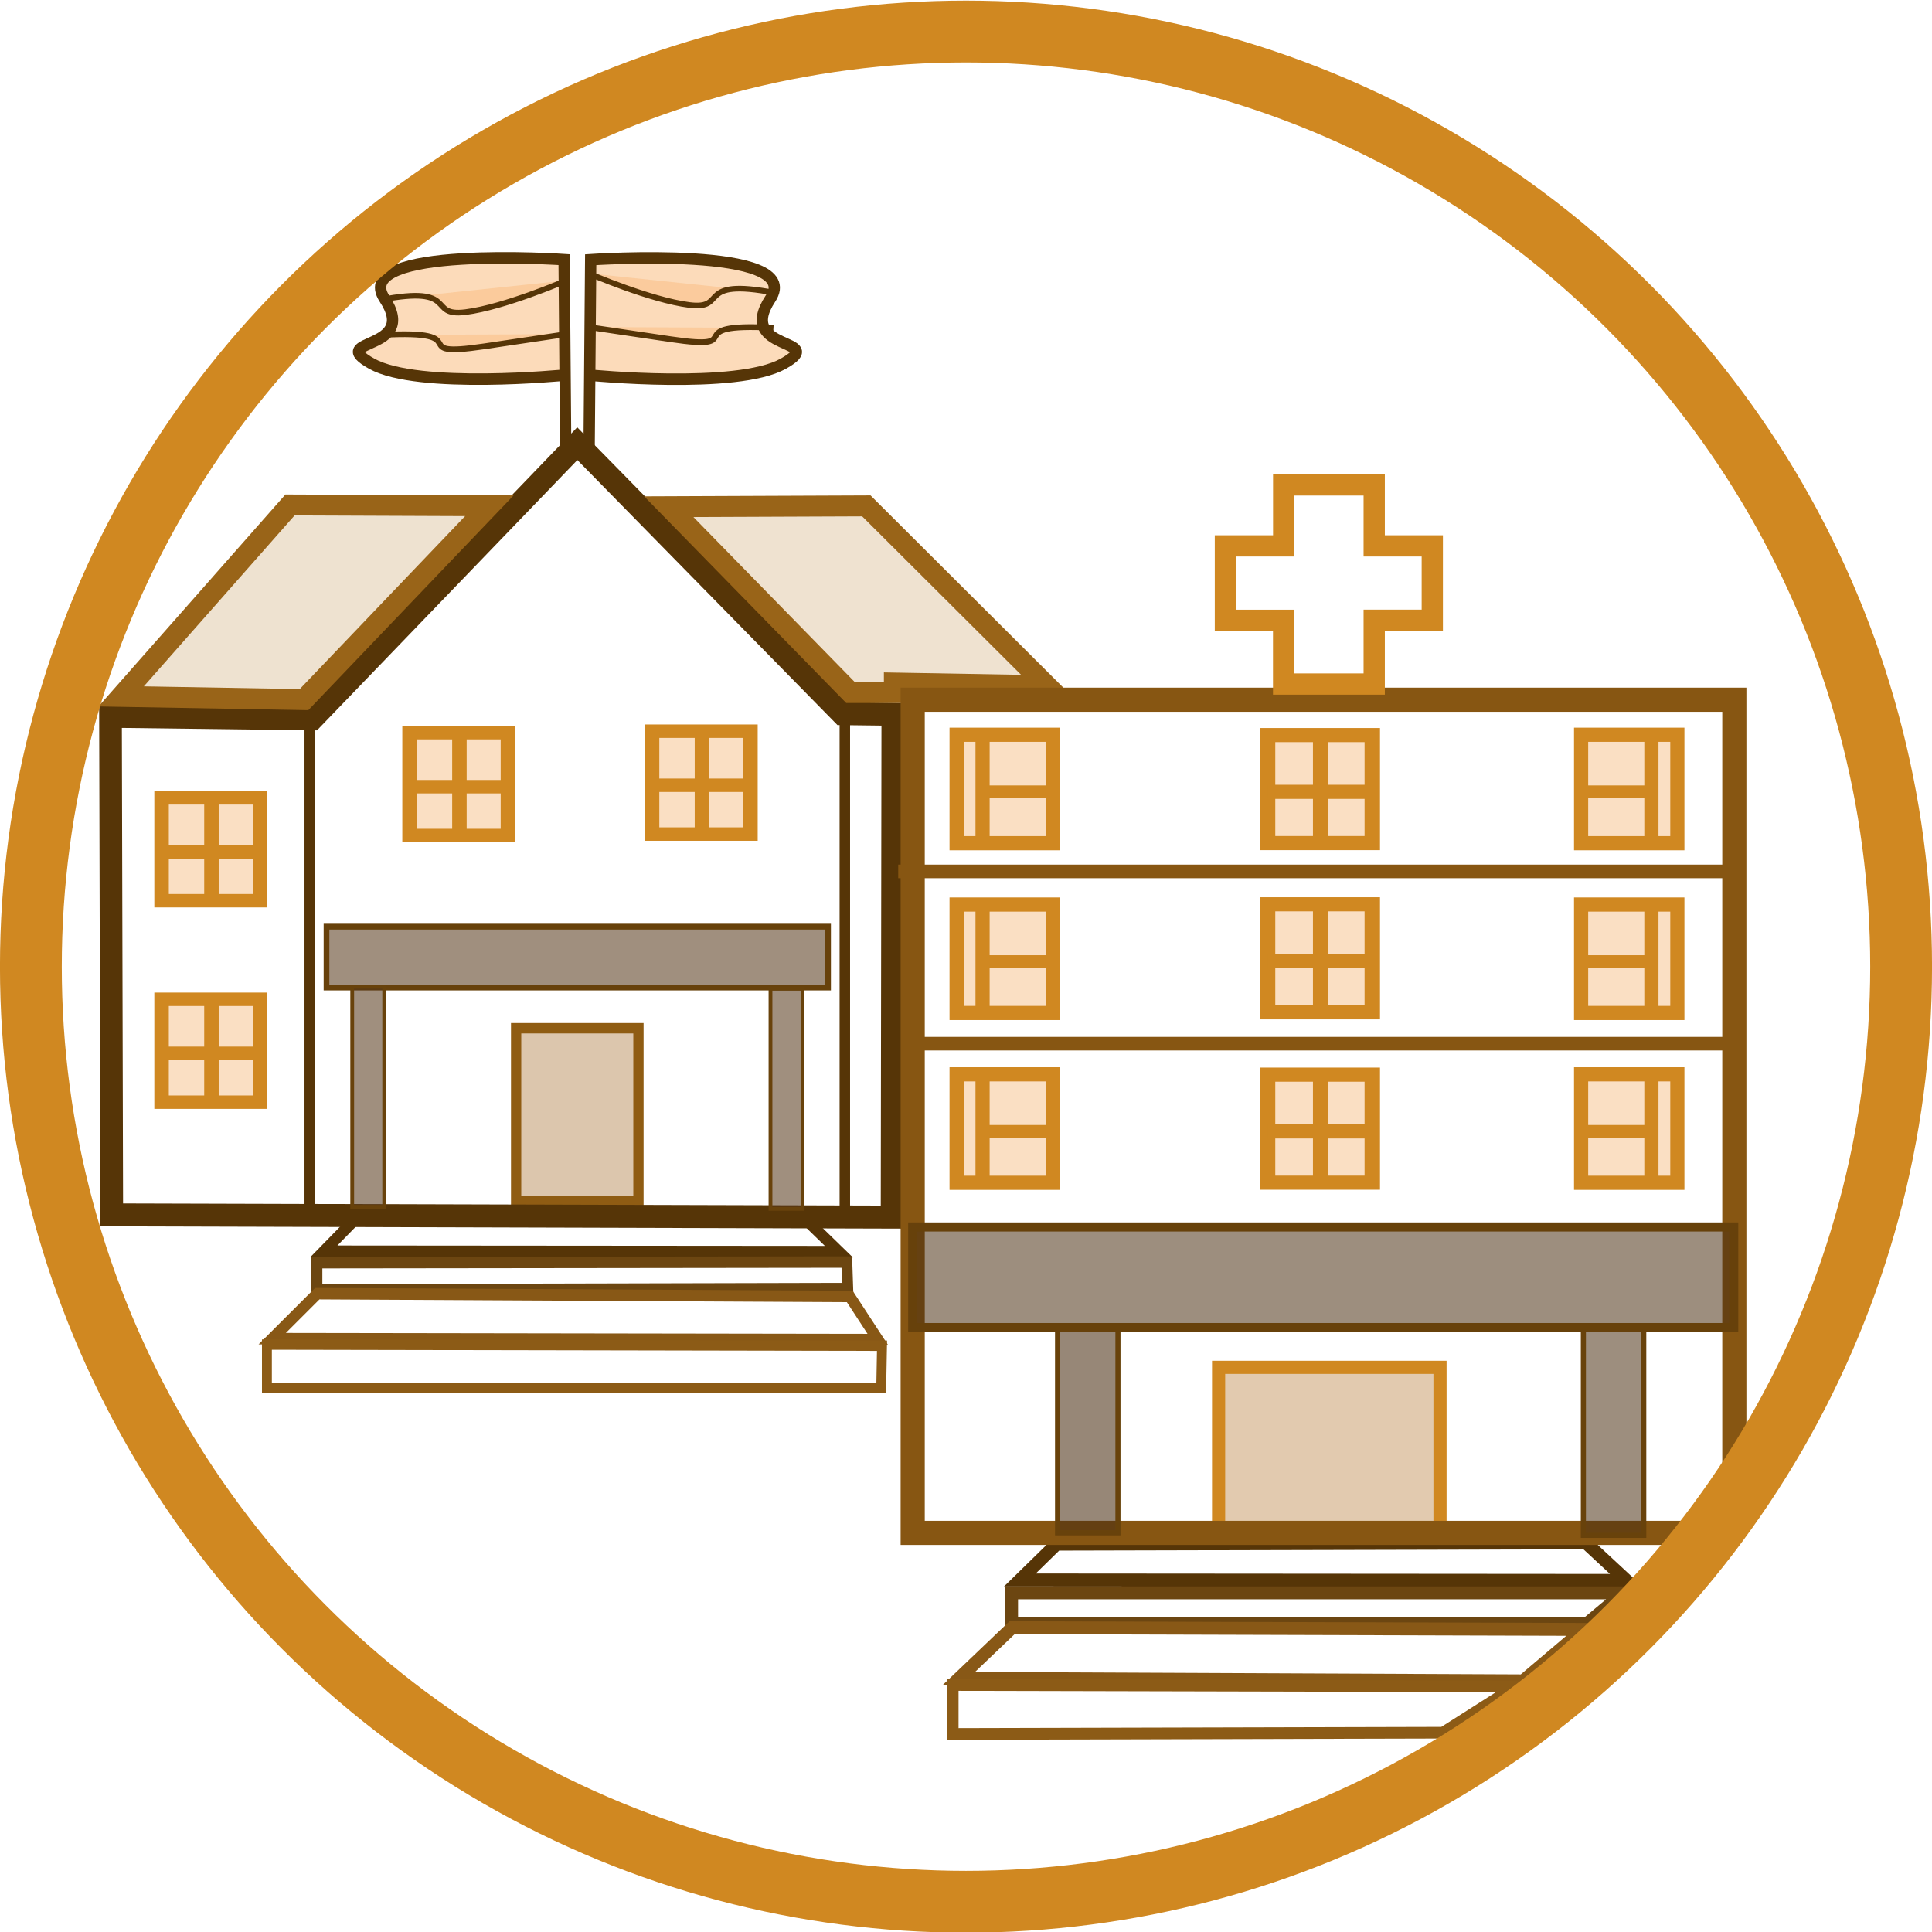 <?xml version="1.0" encoding="UTF-8" standalone="no"?>
<svg
   width="48"
   height="48"
   viewBox="0 0 29.538 29.538"
   version="1.1"
   id="svg3"
   sodipodi:docname="GreenPlacesOFFNight.svg"
   inkscape:version="1.4 (86a8ad7, 2024-10-11)"
   xml:space="preserve"
   xmlns:inkscape="http://www.inkscape.org/namespaces/inkscape"
   xmlns:sodipodi="http://sodipodi.sourceforge.net/DTD/sodipodi-0.dtd"
   xmlns="http://www.w3.org/2000/svg"
   xmlns:svg="http://www.w3.org/2000/svg"><defs
     id="defs3"><clipPath
       clipPathUnits="userSpaceOnUse"
       id="clipPath8"><path
         id="path8"
         style="fill:#ff0000;fill-opacity:1;fill-rule:nonzero;stroke:none;stroke-width:0.615"
         d="m -392.615,-388.923 v 800 h 800 v -800 z m 195.133,379.662 c 0.988,0.019 1.946,0.085 2.863,0.206 3.534,0.463 4.266,1.135 7.071,2.661 2.33,1.693 3.25,2.185 5.238,4.413 3.828,4.292 5.854,9.743 7.595,15.127 3.421,12.587 4.771,25.525 5.857,38.5 1.588,17.263 3.452,34.532 3.394,51.893 -0.108,2.933 -0.132,5.87 -0.323,8.799 -0.877,13.437 -3.734,26.654 -6.012,39.893 -1.607,8.281 -3.106,16.608 -5.306,24.76 -1.169,4.329 -2.25,8.192 -4.438,12.118 -0.785,1.408 -1.865,2.63 -2.797,3.945 -1.073,1.002 -2.04,2.13 -3.218,3.007 -5.157,3.844 -11.608,4.136 -17.779,4.305 -11.665,0.388 -23.333,0.14 -35.002,0.047 -14.984,-0.163 -29.968,-0.369 -44.946,-0.85 -9.774,-0.289 -19.551,-0.386 -29.321,-0.766 -7.865,-0.439 -15.769,-0.992 -23.448,-2.858 -7.935,-2.38 -15.263,-5.904 -19.596,-13.359 -0.641,-1.332 -1.388,-2.618 -1.923,-3.995 -3.514,-9.039 -2.915,-19.145 -3.472,-28.624 -0.091,-15.21 0.132,-30.425 0.701,-45.625 0.627,-13.464 1.494,-26.912 2.377,-40.362 0.454,-10.817 0.671,-21.638 0.553,-32.465 V 16.536 c 0,-12.986 13.117,-12.986 13.117,0 v 14.974 c 0.12,11.01 -0.105,22.013 -0.564,33.013 -0.878,13.47 -1.752,26.939 -2.38,40.424 -0.556,14.971 -0.779,29.955 -0.686,44.935 0.65,8.818 -0.506,18.749 3.977,26.767 2.67,3.932 7.183,5.474 11.567,6.698 6.731,1.522 13.635,1.974 20.506,2.355 9.657,0.364 19.32,0.465 28.981,0.751 14.896,0.479 29.799,0.682 44.701,0.844 11.476,0.085 22.95,0.344 34.422,-0.041 3.265,-0.408 7.233,0.302 10.25,-1.431 0.557,-0.32 1.604,-1.681 1.913,-2.05 0.392,-0.658 0.853,-1.28 1.175,-1.975 1.188,-2.56 2.056,-5.86 2.739,-8.49 2.022,-7.783 3.49,-15.683 5.019,-23.573 2.188,-12.829 5.006,-25.631 5.833,-38.653 0.169,-2.665 0.18,-5.338 0.27,-8.007 0.003,-16.804 -1.81,-33.517 -3.347,-50.227 -1.097,-12.189 -2.155,-24.404 -5.444,-36.227 -1.677,-5.172 -3.073,-9.259 -7.715,-12.275 -0.425,-0.2 -0.82,-0.485 -1.275,-0.6 -1.355,-0.341 -7.196,0.682 -7.832,0.778 -2.978,0.448 -9.824,1.748 -12.546,2.254 -17.521,3.687 -35.085,6.981 -52.826,9.412 -14.404,1.896 -28.864,3.369 -43.398,3.469 -7.547,0.009 -15.081,-0.512 -22.596,-1.153 -12.939,-1.103 -11.819,-14.183 1.119,-13.07 7.117,0.612 14.251,1.106 21.398,1.105 13.965,-0.071 27.858,-1.549 41.698,-3.346 17.537,-2.398 34.892,-5.676 52.212,-9.314 6.336,-1.175 14.729,-3.278 21.643,-3.142 z" /></clipPath></defs><sodipodi:namedview
     id="namedview3"
     pagecolor="#ffffff"
     bordercolor="#111111"
     borderopacity="1"
     inkscape:showpageshadow="0"
     inkscape:pageopacity="0"
     inkscape:pagecheckerboard="1"
     inkscape:deskcolor="#d1d1d1"
     inkscape:zoom="16"
     inkscape:cx="17.6875"
     inkscape:cy="23.4375"
     inkscape:window-width="1920"
     inkscape:window-height="1056"
     inkscape:window-x="-8"
     inkscape:window-y="-8"
     inkscape:window-maximized="1"
     inkscape:current-layer="svg3"
     showgrid="false"
     showguides="true" /><g
     id="g34"
     style="display:inline"
     transform="matrix(1.013,0,0,1.027,-0.213,-0.573)"><path
       style="fill:#aa7539;fill-opacity:0.411;stroke:#8f5c13;stroke-width:0.155;stroke-dasharray:none;stroke-opacity:1"
       d="m 8,15.865 v 2.569 H 9.846 v -2.569 z"
       id="path4-5"
       sodipodi:nodetypes="ccccc" /><path
       style="fill:none;fill-opacity:0.513;stroke:#563507;stroke-width:0.342;stroke-dasharray:none;stroke-opacity:1"
       d="m 8.923,7.163 -4,4.096 -3.045,-0.038 0.019,7.423 11.777,0.033 0.011,-7.486 -0.763,-0.009 z"
       id="path20"
       sodipodi:nodetypes="cccccccc" /><path
       style="fill:#553718;fill-opacity:0.555;stroke:#67410b;stroke-width:0.086;stroke-dasharray:none;stroke-opacity:1"
       d="m 5.138,14.353 v 0.906 h 7.57 v -0.906 z"
       id="path3-3"
       sodipodi:nodetypes="ccccc" /><path
       style="display:inline;fill:#553718;fill-opacity:0.555;stroke:#68420b;stroke-width:0.057;stroke-dasharray:none;stroke-opacity:1"
       d="m 5.526,15.246 v 3.278 h 0.483 v -3.278 z"
       id="path2-2-9"
       sodipodi:nodetypes="ccccc" /><path
       style="display:inline;fill:#553718;fill-opacity:0.555;stroke:#68420b;stroke-width:0.057;stroke-dasharray:none;stroke-opacity:1"
       d="m 11.839,15.276 v 3.278 h 0.483 V 15.276 Z"
       id="path2-2-9-4"
       sodipodi:nodetypes="ccccc" /><path
       style="fill:none;fill-opacity:0.513;stroke:#563507;stroke-width:0.158;stroke-dasharray:none;stroke-opacity:1"
       d="m 4.885,11.192 v 7.577"
       id="path26" /><g
       id="g32"
       style="fill:#fabf86;fill-opacity:0.564" /><g
       id="g31"
       style="fill:#fabf86;fill-opacity:0.564" /><path
       style="fill:none;fill-opacity:0.513;stroke:#563507;stroke-width:0.158;stroke-dasharray:none;stroke-opacity:1"
       d="m 12.961,11.229 v 7.577"
       id="path26-7" /><path
       style="display:inline;fill:none;fill-opacity:1;stroke:#563507;stroke-width:0.198;stroke-dasharray:none;stroke-opacity:1"
       d="m 15.984,23.68 -0.56,0.548 9.274,0.007 -0.619,-0.575 z"
       id="path24-6"
       sodipodi:nodetypes="ccccc"
       transform="matrix(0.838,0,0,0.865,-7.826,-1.772)" /><path
       style="display:inline;fill:none;fill-opacity:1;stroke:#6c4611;stroke-width:0.197;stroke-dasharray:none;stroke-opacity:1"
       d="m 15.297,24.425 v 0.467 l 9.56,-0.022 -0.016,-0.456 z"
       id="path23-5"
       sodipodi:nodetypes="ccccc"
       transform="matrix(0.838,0,0,0.865,-7.826,-1.772)" /><path
       style="display:inline;fill:none;fill-opacity:1;stroke:#885816;stroke-width:0.197;stroke-dasharray:none;stroke-opacity:1"
       d="m 15.304,24.958 -0.811,0.774 10.908,0.016 -0.507,-0.742 z"
       id="path22-7"
       sodipodi:nodetypes="ccccc"
       transform="matrix(0.838,0,0,0.865,-7.826,-1.772)" /><path
       style="display:inline;fill:none;fill-opacity:1;stroke:#8c5b16;stroke-width:0.178;stroke-dasharray:none;stroke-opacity:1"
       d="m 14.397,25.834 v 0.748 h 11.064 l 0.014,-0.728 z"
       id="path25-5"
       sodipodi:nodetypes="ccccc"
       transform="matrix(0.838,0,0,0.865,-7.826,-1.772)" /><path
       style="display:inline;fill:#b57721;fill-opacity:0.213;stroke:#996418;stroke-width:0.311;stroke-dasharray:none;stroke-opacity:1"
       d="m 10.304,8.101 2.982,-0.012 2.722,2.677 -2.302,-0.04 v 0.142 h -0.659 z"
       id="path7-9-9"
       sodipodi:nodetypes="ccccccc" /><path
       style="display:inline;fill:#af731f;fill-opacity:0.21;stroke:#996418;stroke-width:0.311;stroke-dasharray:none;stroke-opacity:1"
       d="M 7.596,8.087 4.587,8.075 2.039,10.925 4.799,10.973 Z"
       id="path7-9"
       sodipodi:nodetypes="ccccc" /><g
       id="g18-1"
       style="display:inline"
       transform="matrix(0.838,0,0,0.865,-12.635,-1.762)"><g
         id="g8-1-7"
         transform="matrix(1.298,0,0,1.151,-4.052,2.203)"
         style="display:inline;fill:#f4b16e;fill-opacity:0.411;stroke:#d08821;stroke-opacity:1"><rect
           style="fill:#f4b16e;fill-opacity:0.411;stroke:#d08821;stroke-width:0.201;stroke-dasharray:none;stroke-opacity:1"
           id="rect5-4-17"
           width="1.365"
           height="1.538"
           x="17.173"
           y="12.346" /><g
           id="g7-2-7"
           style="fill:#f4b16e;fill-opacity:0.411;stroke:#d08821;stroke-opacity:1"
           transform="translate(0.007)"><path
             style="fill:#f4b16e;fill-opacity:0.411;stroke:#d08821;stroke-width:0.201;stroke-dasharray:none;stroke-opacity:1"
             d="m 17.858,12.327 v 1.577"
             id="path6-3-7" /><path
             style="fill:#f4b16e;fill-opacity:0.411;stroke:#d08821;stroke-width:0.201;stroke-dasharray:none;stroke-opacity:1"
             d="m 17.173,13.154 h 1.385"
             id="path7-2-7" /></g></g><g
         id="g8-1-3"
         transform="matrix(1.298,0,0,1.151,-4.052,5.67)"
         style="display:inline;fill:#f4b16e;fill-opacity:0.411;stroke:#d08821;stroke-opacity:1"><rect
           style="fill:#f4b16e;fill-opacity:0.411;stroke:#d08821;stroke-width:0.201;stroke-dasharray:none;stroke-opacity:1"
           id="rect5-4-3"
           width="1.365"
           height="1.538"
           x="17.173"
           y="12.346" /><g
           id="g7-2-5"
           style="fill:#f4b16e;fill-opacity:0.411;stroke:#d08821;stroke-opacity:1"
           transform="translate(0.007)"><path
             style="fill:#f4b16e;fill-opacity:0.411;stroke:#d08821;stroke-width:0.201;stroke-dasharray:none;stroke-opacity:1"
             d="m 17.858,12.327 v 1.577"
             id="path6-3-9" /><path
             style="fill:#f4b16e;fill-opacity:0.411;stroke:#d08821;stroke-width:0.201;stroke-dasharray:none;stroke-opacity:1"
             d="m 17.173,13.154 h 1.385"
             id="path7-2-98" /></g></g><g
         id="g8-1-0"
         transform="matrix(1.298,0,0,1.151,0.414,1.081)"
         style="display:inline;fill:#f4b16e;fill-opacity:0.412;stroke:#d08821;stroke-opacity:1"><rect
           style="fill:#f4b16e;fill-opacity:0.412;stroke:#d08821;stroke-width:0.201;stroke-dasharray:none;stroke-opacity:1"
           id="rect5-4-0"
           width="1.365"
           height="1.538"
           x="17.173"
           y="12.346" /><g
           id="g7-2-1"
           style="fill:#f4b16e;fill-opacity:0.412;stroke:#d08821;stroke-opacity:1"
           transform="translate(0.007)"><path
             style="fill:#f4b16e;fill-opacity:0.412;stroke:#d08821;stroke-width:0.201;stroke-dasharray:none;stroke-opacity:1"
             d="m 17.858,12.327 v 1.577"
             id="path6-3-46" /><path
             style="fill:#f4b16e;fill-opacity:0.412;stroke:#d08821;stroke-width:0.201;stroke-dasharray:none;stroke-opacity:1"
             d="m 17.173,13.154 h 1.385"
             id="path7-2-0" /></g></g><g
         id="g8-1-0-0"
         transform="matrix(1.298,0,0,1.151,4.782,1.056)"
         style="display:inline;fill:#f4b16e;fill-opacity:0.412;stroke:#d08821;stroke-opacity:1"><rect
           style="fill:#f4b16e;fill-opacity:0.412;stroke:#d08821;stroke-width:0.201;stroke-dasharray:none;stroke-opacity:1"
           id="rect5-4-0-3"
           width="1.365"
           height="1.538"
           x="17.173"
           y="12.346" /><g
           id="g7-2-1-8"
           style="fill:#f4b16e;fill-opacity:0.412;stroke:#d08821;stroke-opacity:1"
           transform="translate(0.007)"><path
             style="fill:#f4b16e;fill-opacity:0.412;stroke:#d08821;stroke-width:0.201;stroke-dasharray:none;stroke-opacity:1"
             d="m 17.858,12.327 v 1.577"
             id="path6-3-46-2" /><path
             style="fill:#f4b16e;fill-opacity:0.412;stroke:#d08821;stroke-width:0.201;stroke-dasharray:none;stroke-opacity:1"
             d="m 17.173,13.154 h 1.385"
             id="path7-2-0-5" /></g></g><path
         style="display:inline;fill:#50321b;fill-opacity:1;stroke:#875612;stroke-width:0.234;stroke-dasharray:none;stroke-opacity:1"
         d="M 31.619,20.644 H 46.591"
         id="path42" /><path
         style="display:inline;fill:#50321b;fill-opacity:1;stroke:#875612;stroke-width:0.234;stroke-dasharray:none;stroke-opacity:1"
         d="M 46.568,17.679 H 31.506"
         id="path43" /></g></g><g
     id="g20"
     style="display:inline"
     transform="translate(0.169,-0.072)"><g
       id="g18"><path
         style="fill:none;fill-opacity:1;stroke:#563507;stroke-width:0.198;stroke-dasharray:none;stroke-opacity:1"
         d="m 15.984,23.68 -0.56,0.548 9.274,0.007 -0.619,-0.575 z"
         id="path24"
         sodipodi:nodetypes="ccccc" /><path
         style="fill:none;fill-opacity:1;stroke:#6c4611;stroke-width:0.197;stroke-dasharray:none;stroke-opacity:1"
         d="m 15.297,24.425 v 0.467 l 8.802,5.8e-5 0.558,-0.467 z"
         id="path23"
         sodipodi:nodetypes="ccccc" /><path
         style="display:inline;fill:none;fill-opacity:1;stroke:#885816;stroke-width:0.197;stroke-dasharray:none;stroke-opacity:1"
         d="m 15.304,24.958 -0.811,0.774 8.625,0.038 0.927,-0.786 z"
         id="path22"
         sodipodi:nodetypes="ccccc" /><path
         style="fill:none;fill-opacity:1;stroke:#8c5b16;stroke-width:0.178;stroke-dasharray:none;stroke-opacity:1"
         d="m 14.397,25.834 v 0.748 l 7.496,-0.019 1.115,-0.709 z"
         id="path25"
         sodipodi:nodetypes="ccccc" /></g><path
       style="fill:#b97f3f;fill-opacity:0.411;stroke:#d08821;stroke-width:0.201;stroke-dasharray:none;stroke-opacity:1"
       d="m 18.462,20.977 v 2.523 h 3.385 V 20.977 Z"
       id="path4"
       sodipodi:nodetypes="ccccc" /><path
       id="path5"
       style="fill:none;fill-opacity:0.793;stroke:#875612;stroke-width:0.369;stroke-dasharray:none;stroke-opacity:1"
       d="m 13.785,10.77 v 12.738 h 12.451 c 0.024,-0.061 0.06,-0.125 0.111,-0.19 V 10.77 Z" /><path
       d="M 19.457,7.486 V 8.418 H 18.566 v 1.138 h 0.89 v 0.974 h 1.385 V 9.555 h 0.888 V 8.418 H 20.841 V 7.486 Z"
       style="fill:none;fill-opacity:0.793;stroke:#d08821;stroke-width:0.325"
       id="path9" /><g
       id="g19"
       style="display:inline"><path
         style="fill:#4b3014;fill-opacity:0.576;stroke:#68420b;stroke-width:0.078;stroke-dasharray:none;stroke-opacity:1"
         d="m 16,20.346 v 3.161 h 0.923 v -3.161 z"
         id="path2"
         sodipodi:nodetypes="ccccc" /><path
         style="fill:#4b3014;fill-opacity:0.545;stroke:#68420b;stroke-width:0.078;stroke-dasharray:none;stroke-opacity:1"
         d="m 24.039,20.346 v 3.2 h 0.923 v -3.2 z"
         id="path2-2"
         sodipodi:nodetypes="ccccc" /><path
         style="fill:#4b3014;fill-opacity:0.545;stroke:#67410b;stroke-width:0.139;stroke-dasharray:none;stroke-opacity:1"
         d="m 13.785,18.831 v 1.538 H 26.338 V 18.831 Z"
         id="path3"
         sodipodi:nodetypes="ccccc" /><g
         id="g41"
         transform="matrix(1.78,0,0,1.78,-3.881,-18.173)"><path
           style="display:inline;fill:#fabf86;fill-opacity:0.564;stroke:#563507;stroke-width:0.096;stroke-dasharray:none;stroke-opacity:1"
           d="m 7.066,14.369 -0.014,-1.659 c 0,0 -1.822,-0.122 -1.523,0.326 0.299,0.449 -0.503,0.326 -0.109,0.544 0.394,0.218 1.645,0.095 1.645,0.095"
           id="path21-2"
           transform="matrix(1.013,0,0,1.027,-0.213,-0.573)" /><path
           style="display:inline;fill:#fabf86;fill-opacity:0.564;stroke:#563507;stroke-width:0.048;stroke-dasharray:none;stroke-opacity:1"
           d="m 5.504,13.34 c 0.842,-0.047 0.174,0.197 0.871,0.095 C 7.071,13.333 7.071,13.333 7.071,13.333"
           id="path27-0"
           transform="matrix(1.013,0,0,1.027,-0.213,-0.573)" /><path
           style="display:inline;fill:#fabf86;fill-opacity:0.564;stroke:#563507;stroke-width:0.047;stroke-dasharray:none;stroke-opacity:1"
           d="m 5.494,13.047 c 0.679,-0.129 0.389,0.143 0.721,0.102 0.332,-0.041 0.856,-0.265 0.856,-0.265"
           id="path28-3"
           transform="matrix(1.013,0,0,1.027,-0.213,-0.573)" /></g></g><g
       id="g17"
       style="display:inline;fill:#f4b16e;fill-opacity:0.411"
       transform="matrix(1.078,0,0,1.078,-1.706,-1.141)"><g
         id="g15"
         transform="translate(0.277,0.008)"
         style="fill:#f4b16e;fill-opacity:0.411"><g
           id="g8"
           transform="translate(-2.457,-0.808)"
           style="fill:#f4b16e;fill-opacity:0.411;stroke:#d08821;stroke-opacity:1"><rect
             style="fill:#f4b16e;fill-opacity:0.411;stroke:#d08821;stroke-width:0.201;stroke-dasharray:none;stroke-opacity:1"
             id="rect5"
             width="1.365"
             height="1.538"
             x="17.173"
             y="12.346" /><g
             id="g7"
             style="fill:#f4b16e;fill-opacity:0.411;stroke:#d08821;stroke-opacity:1"><path
               style="fill:#f4b16e;fill-opacity:0.411;stroke:#d08821;stroke-width:0.201;stroke-dasharray:none;stroke-opacity:1"
               d="m 17.541,12.32 v 1.577"
               id="path6" /><path
               style="fill:#f4b16e;fill-opacity:0.411;stroke:#d08821;stroke-width:0.179;stroke-dasharray:none;stroke-opacity:1"
               d="m 17.452,13.154 h 1.106"
               id="path7" /></g></g><g
           id="g14"
           transform="translate(-2.457,4.008)"
           style="fill:#f4b16e;fill-opacity:0.411;stroke:#d08821;stroke-opacity:1"><rect
             style="fill:#f4b16e;fill-opacity:0.411;stroke:#d08821;stroke-width:0.201;stroke-dasharray:none;stroke-opacity:1"
             id="rect12"
             width="1.365"
             height="1.538"
             x="17.173"
             y="12.346" /><g
             id="g13"
             style="fill:#f4b16e;fill-opacity:0.411;stroke:#d08821;stroke-opacity:1"><path
               style="fill:#f4b16e;fill-opacity:0.411;stroke:#d08821;stroke-width:0.201;stroke-dasharray:none;stroke-opacity:1"
               d="m 17.541,12.32 v 1.577"
               id="path12" /><path
               style="fill:#f4b16e;fill-opacity:0.411;stroke:#d08821;stroke-width:0.179;stroke-dasharray:none;stroke-opacity:1"
               d="m 17.452,13.154 h 1.106"
               id="path13" /></g></g><g
           id="g8-9"
           transform="translate(-2.457,1.6)"
           style="fill:#f4b16e;fill-opacity:0.411;stroke:#d08821;stroke-opacity:1"><rect
             style="fill:#f4b16e;fill-opacity:0.411;stroke:#d08821;stroke-width:0.201;stroke-dasharray:none;stroke-opacity:1"
             id="rect5-3"
             width="1.365"
             height="1.538"
             x="17.173"
             y="12.346" /><g
             id="g7-19"
             style="fill:#f4b16e;fill-opacity:0.411;stroke:#d08821;stroke-opacity:1"><path
               style="fill:#f4b16e;fill-opacity:0.411;stroke:#d08821;stroke-width:0.201;stroke-dasharray:none;stroke-opacity:1"
               d="m 17.541,12.32 v 1.577"
               id="path6-8" /><path
               style="fill:#f4b16e;fill-opacity:0.411;stroke:#d08821;stroke-width:0.179;stroke-dasharray:none;stroke-opacity:1"
               d="m 17.452,13.154 h 1.106"
               id="path7-6" /></g></g></g><g
         id="g15-5"
         transform="matrix(-1,0,0,1,39.931,0.008)"
         style="fill:#f4b16e;fill-opacity:0.411"><g
           id="g8-0"
           transform="translate(-2.457,-0.808)"
           style="fill:#f4b16e;fill-opacity:0.411;stroke:#d08821;stroke-opacity:1"><rect
             style="fill:#f4b16e;fill-opacity:0.411;stroke:#d08821;stroke-width:0.201;stroke-dasharray:none;stroke-opacity:1"
             id="rect5-2"
             width="1.365"
             height="1.538"
             x="17.173"
             y="12.346" /><g
             id="g7-8"
             style="fill:#f4b16e;fill-opacity:0.411;stroke:#d08821;stroke-opacity:1"><path
               style="fill:#f4b16e;fill-opacity:0.411;stroke:#d08821;stroke-width:0.201;stroke-dasharray:none;stroke-opacity:1"
               d="m 17.541,12.32 v 1.577"
               id="path6-6" /><path
               style="fill:#f4b16e;fill-opacity:0.411;stroke:#d08821;stroke-width:0.179;stroke-dasharray:none;stroke-opacity:1"
               d="m 17.452,13.154 h 1.106"
               id="path7-0" /></g></g><g
           id="g14-2"
           transform="translate(-2.457,4.008)"
           style="fill:#f4b16e;fill-opacity:0.411;stroke:#d08821;stroke-opacity:1"><rect
             style="fill:#f4b16e;fill-opacity:0.411;stroke:#d08821;stroke-width:0.201;stroke-dasharray:none;stroke-opacity:1"
             id="rect12-4"
             width="1.365"
             height="1.538"
             x="17.173"
             y="12.346" /><g
             id="g13-8"
             style="fill:#f4b16e;fill-opacity:0.411;stroke:#d08821;stroke-opacity:1"><path
               style="fill:#f4b16e;fill-opacity:0.411;stroke:#d08821;stroke-width:0.201;stroke-dasharray:none;stroke-opacity:1"
               d="m 17.541,12.32 v 1.577"
               id="path12-6" /><path
               style="fill:#f4b16e;fill-opacity:0.411;stroke:#d08821;stroke-width:0.179;stroke-dasharray:none;stroke-opacity:1"
               d="m 17.452,13.154 h 1.106"
               id="path13-5" /></g></g><g
           id="g8-9-0"
           transform="translate(-2.457,1.6)"
           style="fill:#f4b16e;fill-opacity:0.411;stroke:#d08821;stroke-opacity:1"><rect
             style="fill:#f4b16e;fill-opacity:0.411;stroke:#d08821;stroke-width:0.201;stroke-dasharray:none;stroke-opacity:1"
             id="rect5-3-9"
             width="1.365"
             height="1.538"
             x="17.173"
             y="12.346" /><g
             id="g7-19-0"
             style="fill:#f4b16e;fill-opacity:0.411;stroke:#d08821;stroke-opacity:1"><path
               style="fill:#f4b16e;fill-opacity:0.411;stroke:#d08821;stroke-width:0.201;stroke-dasharray:none;stroke-opacity:1"
               d="m 17.541,12.32 v 1.577"
               id="path6-8-0" /><path
               style="fill:#f4b16e;fill-opacity:0.411;stroke:#d08821;stroke-width:0.179;stroke-dasharray:none;stroke-opacity:1"
               d="m 17.452,13.154 h 1.106"
               id="path7-6-6" /></g></g></g><g
         id="g16"
         transform="translate(0.215)"
         style="fill:#f4b16e;fill-opacity:0.411"><g
           id="g8-1"
           transform="matrix(1.088,0,0,0.996,0.504,-0.746)"
           style="fill:#f4b16e;fill-opacity:0.411;stroke:#d08821;stroke-opacity:1"><rect
             style="fill:#f4b16e;fill-opacity:0.411;stroke:#d08821;stroke-width:0.201;stroke-dasharray:none;stroke-opacity:1"
             id="rect5-4"
             width="1.365"
             height="1.538"
             x="17.173"
             y="12.346" /><g
             id="g7-2"
             style="fill:#f4b16e;fill-opacity:0.411;stroke:#d08821;stroke-opacity:1"
             transform="translate(0.007)"><path
               style="fill:#f4b16e;fill-opacity:0.411;stroke:#d08821;stroke-width:0.201;stroke-dasharray:none;stroke-opacity:1"
               d="m 17.858,12.327 v 1.577"
               id="path6-3" /><path
               style="fill:#f4b16e;fill-opacity:0.411;stroke:#d08821;stroke-width:0.201;stroke-dasharray:none;stroke-opacity:1"
               d="m 17.173,13.154 h 1.385"
               id="path7-2" /></g></g><g
           id="g8-1-6"
           transform="matrix(1.088,0,0,0.996,0.504,1.654)"
           style="fill:#f4b16e;fill-opacity:0.411;stroke:#d08821;stroke-opacity:1"><rect
             style="fill:#f4b16e;fill-opacity:0.411;stroke:#d08821;stroke-width:0.201;stroke-dasharray:none;stroke-opacity:1"
             id="rect5-4-1"
             width="1.365"
             height="1.538"
             x="17.173"
             y="12.346" /><g
             id="g7-2-8"
             style="fill:#f4b16e;fill-opacity:0.411;stroke:#d08821;stroke-opacity:1"
             transform="translate(0.007)"><path
               style="fill:#f4b16e;fill-opacity:0.411;stroke:#d08821;stroke-width:0.201;stroke-dasharray:none;stroke-opacity:1"
               d="m 17.858,12.327 v 1.577"
               id="path6-3-4" /><path
               style="fill:#f4b16e;fill-opacity:0.411;stroke:#d08821;stroke-width:0.201;stroke-dasharray:none;stroke-opacity:1"
               d="m 17.173,13.154 h 1.385"
               id="path7-2-9" /></g></g><g
           id="g8-1-6-6"
           transform="matrix(1.088,0,0,0.996,0.504,4.07)"
           style="fill:#f4b16e;fill-opacity:0.411;stroke:#d08821;stroke-opacity:1"><rect
             style="fill:#f4b16e;fill-opacity:0.411;stroke:#d08821;stroke-width:0.201;stroke-dasharray:none;stroke-opacity:1"
             id="rect5-4-1-3"
             width="1.365"
             height="1.538"
             x="17.173"
             y="12.346" /><g
             id="g7-2-8-7"
             style="fill:#f4b16e;fill-opacity:0.411;stroke:#d08821;stroke-opacity:1"
             transform="translate(0.007)"><path
               style="fill:#f4b16e;fill-opacity:0.411;stroke:#d08821;stroke-width:0.201;stroke-dasharray:none;stroke-opacity:1"
               d="m 17.858,12.327 v 1.577"
               id="path6-3-4-8" /><path
               style="fill:#f4b16e;fill-opacity:0.411;stroke:#d08821;stroke-width:0.201;stroke-dasharray:none;stroke-opacity:1"
               d="m 17.173,13.154 h 1.385"
               id="path7-2-9-8" /></g></g></g></g></g><g
     id="g40"
     style="display:inline;stroke:#333333;stroke-opacity:1;fill:#fabf86;fill-opacity:0.564"
     transform="matrix(1.804,0,0,1.828,-10.456,-19.298)"><path
       style="display:inline;fill:#fabf86;fill-opacity:0.564;stroke:#563507;stroke-width:0.096;stroke-dasharray:none;stroke-opacity:1"
       d="m 10.788,14.388 0.014,-1.659 c 0,0 1.822,-0.122 1.523,0.326 -0.299,0.449 0.503,0.326 0.109,0.544 -0.394,0.218 -1.645,0.095 -1.645,0.095"
       id="path21-3"
       sodipodi:nodetypes="ccssc" /><path
       style="display:inline;fill:#fabf86;fill-opacity:0.564;stroke:#563507;stroke-width:0.048;stroke-dasharray:none;stroke-opacity:1"
       d="m 12.351,13.299 c -0.842,-0.047 -0.174,0.197 -0.871,0.095 l -0.697,-0.102"
       id="path27-6"
       sodipodi:nodetypes="ccc" /><path
       style="display:inline;fill:#fabf86;fill-opacity:0.565;stroke:#563507;stroke-width:0.047;stroke-dasharray:none;stroke-opacity:1"
       d="m 12.361,13.006 c -0.679,-0.129 -0.389,0.143 -0.721,0.102 -0.332,-0.041 -0.856,-0.265 -0.856,-0.265"
       id="path28-1" /></g><ellipse
     style="display:inline;fill:none;fill-opacity:1;stroke:#d08821;stroke-width:0.945;stroke-dasharray:none;stroke-opacity:1"
     id="path1"
     cx="14.769"
     cy="14.779"
     rx="14.297"
     ry="14.297" /></svg>
